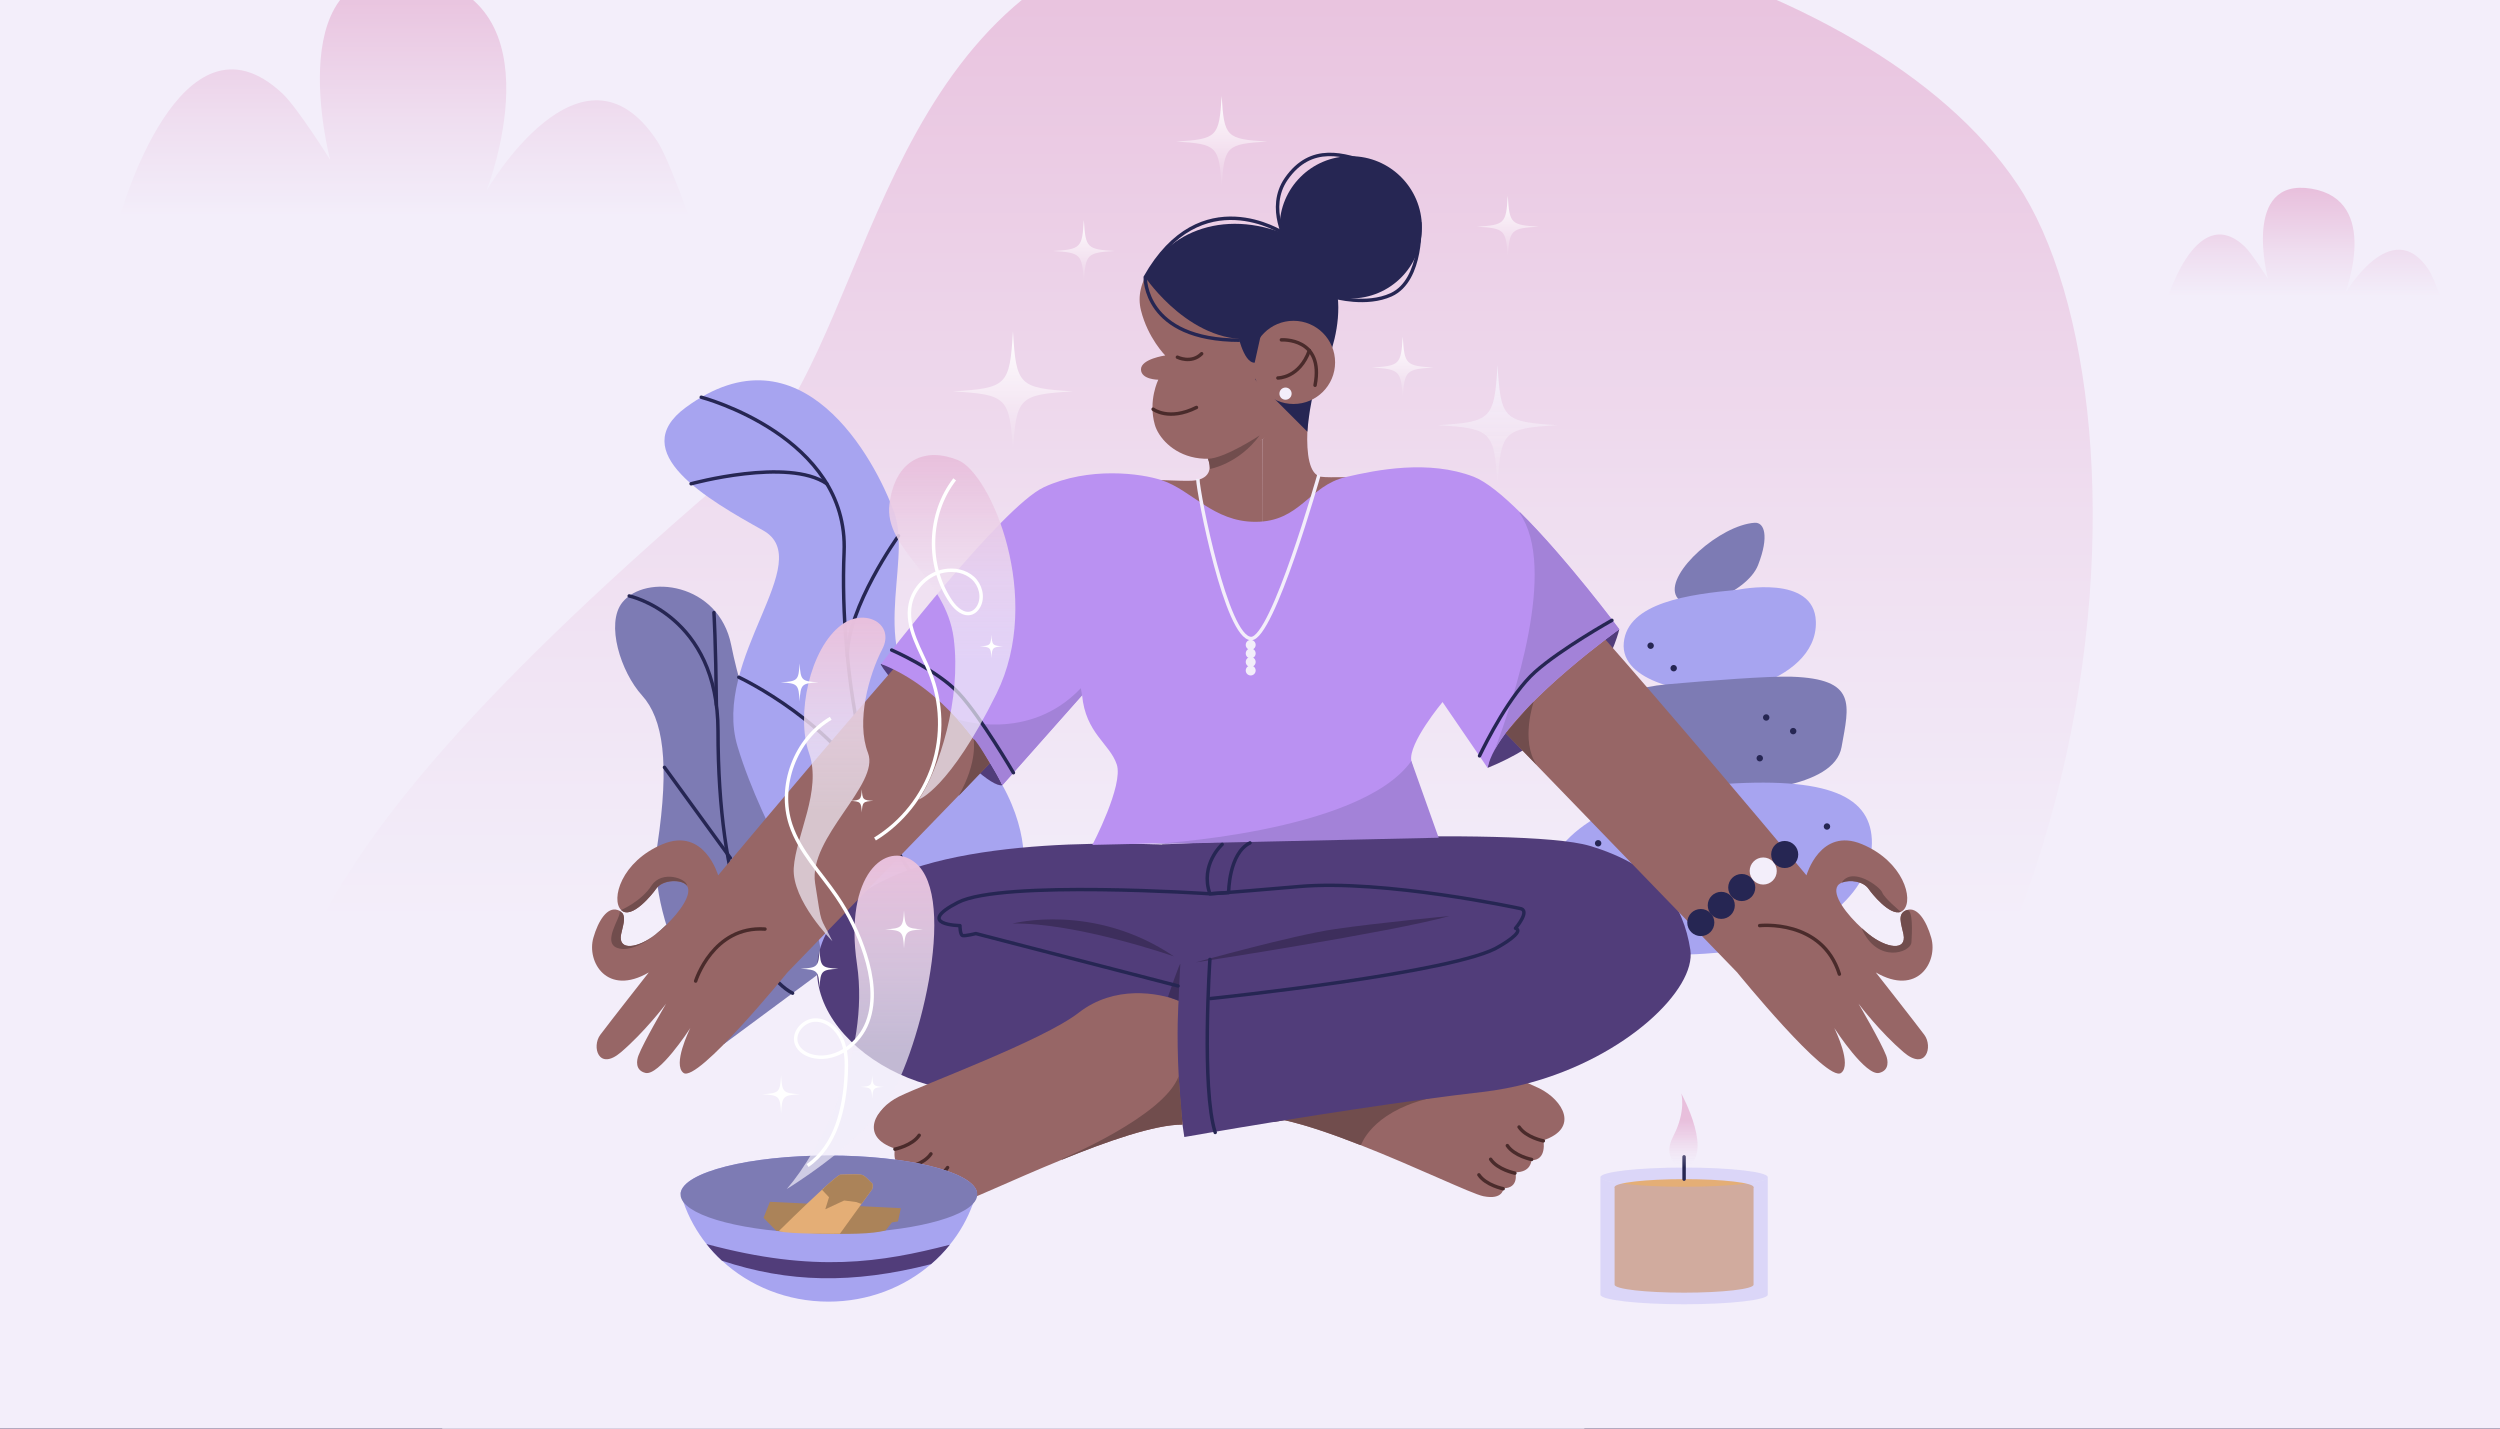 <svg width="3150" height="1800" viewBox="0 0 3150 1800" fill="none" xmlns="http://www.w3.org/2000/svg">
<rect x="0" y="0" width="3150" height="1800" fill="#808080" stroke="none"/>
<g clip-path="url(#clip0_374_516)">
<rect width="3150" height="1800" fill="#250F47"/>
<path d="M3262 -771H-80V2571H3262V-771Z" fill="#F3EEFA"/>
<path d="M932.585 587.212C1093.58 449.957 1095.55 24.226 1436.31 -79.483C1777.07 -183.192 2354.87 -46.892 2541.54 231.644C2728.22 510.173 2689.7 1428.73 1975.59 1810.97C1261.48 2193.21 654.049 2065.8 425.891 1615.41C284.558 1336.41 289.591 1135.39 932.585 587.212Z" fill="url(#paint0_linear_374_516)"/>
<path d="M150.805 273.563C150.805 273.563 227.437 -2.527 355.876 117.845C374.659 135.444 416.012 201.402 416.012 201.402C416.012 201.402 346.967 -59.688 527.381 -30.045C707.796 -0.401 613.057 240.156 613.057 240.156C613.057 240.156 732.854 33.026 828.074 177.788C842.338 199.477 868.165 273.563 868.165 273.563H150.805Z" fill="url(#paint1_linear_374_516)"/>
<path d="M2727.34 386.917C2727.34 386.917 2764.99 251.258 2828.1 310.405C2837.33 319.054 2857.65 351.465 2857.65 351.465C2857.65 351.465 2823.72 223.172 2912.37 237.743C3001.02 252.308 2954.47 370.508 2954.47 370.508C2954.47 370.508 3013.32 268.73 3060.12 339.861C3067.13 350.516 3079.82 386.924 3079.82 386.924H2727.34V386.917Z" fill="url(#paint2_linear_374_516)"/>
<path d="M2210.74 658.686C2167.32 661.787 2100.61 720.86 2111.26 749.28C2121.92 777.701 2200.97 748.394 2215.18 711.977C2229.39 675.56 2223.17 657.795 2210.74 658.686Z" fill="#7D7BB4"/>
<path d="M2189.85 743.065C2127.91 748.781 2050.73 759.262 2045.96 809.767C2041.2 860.267 2130.77 874.56 2169.84 872.656C2182.26 872.049 2198.92 868.844 2215.8 862.822C2252.03 849.904 2289.29 824.029 2287.99 783.088C2286.09 723.055 2189.85 743.065 2189.85 743.065Z" fill="#A7A4F0"/>
<path d="M2257.49 852.641C2340.39 855.502 2329.9 887.897 2320.38 941.257C2310.85 994.618 2194.6 998.43 2156.48 998.43C2118.37 998.43 1983.06 1000.33 1984.97 951.738C1986.87 903.142 2025.94 868.839 2101.22 862.17C2150.58 857.794 2228.54 851.641 2257.49 852.641Z" fill="#7D7BB4"/>
<path d="M2146.97 989.857C2297.85 976.14 2355.64 1000.34 2358.5 1057.51C2361.36 1114.68 2302.28 1185.19 2172.69 1199.49C2043.1 1213.78 1956.39 1181.38 1949.72 1119.45C1943.05 1057.51 2031.67 1000.34 2146.97 989.857Z" fill="#A7A4F0"/>
<path d="M2259.41 925.285C2261.65 925.285 2263.48 923.462 2263.48 921.215C2263.48 918.967 2261.65 917.145 2259.41 917.145C2257.16 917.145 2255.34 918.967 2255.34 921.215C2255.34 923.462 2257.16 925.285 2259.41 925.285Z" fill="#262653"/>
<path d="M1989.91 1092.88C1992.16 1092.88 1993.98 1091.06 1993.98 1088.81C1993.98 1086.56 1992.16 1084.74 1989.91 1084.74C1987.67 1084.74 1985.84 1086.56 1985.84 1088.81C1985.84 1091.06 1987.67 1092.88 1989.91 1092.88Z" fill="#262653"/>
<path d="M2301.98 1045.46C2304.23 1045.46 2306.05 1043.63 2306.05 1041.39C2306.05 1039.14 2304.23 1037.32 2301.98 1037.32C2299.74 1037.32 2297.91 1039.14 2297.91 1041.39C2297.91 1043.63 2299.74 1045.46 2301.98 1045.46Z" fill="#262653"/>
<path d="M2013.66 1066.61C2015.9 1066.61 2017.73 1064.79 2017.73 1062.54C2017.73 1060.29 2015.9 1058.47 2013.66 1058.47C2011.41 1058.47 2009.59 1060.29 2009.59 1062.54C2009.59 1064.79 2011.41 1066.61 2013.66 1066.61Z" fill="#262653"/>
<path d="M2217.3 959.427C2219.54 959.427 2221.37 957.605 2221.37 955.357C2221.37 953.109 2219.54 951.287 2217.3 951.287C2215.05 951.287 2213.23 953.109 2213.23 955.357C2213.23 957.605 2215.05 959.427 2217.3 959.427Z" fill="#262653"/>
<path d="M2225.42 908.097C2227.67 908.097 2229.49 906.275 2229.49 904.027C2229.49 901.779 2227.67 899.957 2225.42 899.957C2223.17 899.957 2221.35 901.779 2221.35 904.027C2221.35 906.275 2223.17 908.097 2225.42 908.097Z" fill="#262653"/>
<path d="M2079.8 817.654C2082.05 817.654 2083.87 815.832 2083.87 813.584C2083.87 811.336 2082.05 809.514 2079.8 809.514C2077.56 809.514 2075.73 811.336 2075.73 813.584C2075.73 815.832 2077.56 817.654 2079.8 817.654Z" fill="#262653"/>
<path d="M2108.84 845.988C2111.09 845.988 2112.91 844.165 2112.91 841.918C2112.91 839.67 2111.09 837.848 2108.84 837.848C2106.6 837.848 2104.77 839.67 2104.77 841.918C2104.77 844.165 2106.6 845.988 2108.84 845.988Z" fill="#262653"/>
<path d="M784.034 759.195C813.219 722.398 905.617 734.325 921.277 812.617C936.937 890.909 972.856 981.176 999.569 1014.33C1026.28 1047.49 1039.17 1194.87 1032.73 1226.18L912.067 1315.53C912.067 1315.53 812.59 1169.08 828.251 1065C843.911 960.913 835.618 905.648 808.909 876.175C782.196 846.697 762.85 785.908 784.034 759.195Z" fill="#7D7BB4"/>
<path d="M1289.85 1080.83C1289.85 1044.78 1271.15 964.665 1179.02 896.566C1086.89 828.466 1150.66 712.159 1126.62 645.4C1102.59 578.637 1009.75 406.335 864.071 513.385C787.548 569.615 891.942 629.517 961.378 668.24C1030.81 706.962 895.951 829.807 929.332 940.634C962.714 1051.46 1036.15 1150.27 1034.82 1210.35L1289.85 1080.83Z" fill="#A7A4F0"/>
<path d="M883.586 500.506C883.586 500.506 1070 549.622 1063.55 695.887C1057.1 842.152 1092.78 1075.17 1186.41 1139.73" stroke="#262653" stroke-width="4.367" stroke-miterlimit="10" stroke-linecap="round" stroke-linejoin="round"/>
<path d="M870.789 609.549C870.789 609.549 992.966 576.049 1041.81 609.549" stroke="#262653" stroke-width="4.367" stroke-miterlimit="10" stroke-linecap="round" stroke-linejoin="round"/>
<path d="M1132.15 675.129C1132.15 675.129 1067.52 765.068 1067.68 826.683" stroke="#262653" stroke-width="4.367" stroke-miterlimit="10" stroke-linecap="round" stroke-linejoin="round"/>
<path d="M930.906 853.307C930.906 853.307 1056.83 911.978 1106.88 1015.87" stroke="#262653" stroke-width="4.367" stroke-miterlimit="10" stroke-linecap="round" stroke-linejoin="round"/>
<path d="M792.797 750.902C792.797 750.902 904.689 774.69 904.689 920.915C904.689 1121.23 953.958 1228.34 998.655 1251.41" stroke="#262653" stroke-width="4.367" stroke-miterlimit="10" stroke-linecap="round" stroke-linejoin="round"/>
<path d="M837.227 966.865L920.183 1081" stroke="#262653" stroke-width="4.367" stroke-miterlimit="10" stroke-linecap="round" stroke-linejoin="round"/>
<path d="M899.547 771.875C899.547 771.875 901.909 809.314 902.661 888.029" stroke="#262653" stroke-width="4.367" stroke-miterlimit="10" stroke-linecap="round" stroke-linejoin="round"/>
<path d="M1944.66 1436.75C1944.66 1436.75 1949.68 1461.95 1929.55 1461.95C1929.55 1461.95 1929.55 1477.06 1909.41 1477.06C1909.41 1477.06 1914.44 1497.19 1894.3 1497.19C1894.3 1497.19 1894.3 1512.3 1869.11 1507.24C1854.39 1504.31 1784.39 1470.29 1713.73 1442.6C1680.28 1429.46 1646.65 1417.76 1618.7 1411.47C1613.5 1410.29 1608.53 1409.33 1603.77 1408.54C1595.86 1407.27 1588.61 1406.58 1582.15 1406.58C1592.24 1315.92 1587.17 1250.5 1587.17 1250.5C1612.37 1240.41 1667.74 1230.37 1713.03 1265.61C1753.34 1296.96 1877.27 1344.21 1925.44 1364.91C1931.42 1367.49 1936.23 1369.67 1939.59 1371.33C1969.81 1386.4 1989.94 1421.64 1944.66 1436.75Z" fill="#976666"/>
<path d="M1944.62 1437.51C1944.62 1437.51 1922.78 1433.14 1914.05 1420.04" stroke="#4A2B2B" stroke-width="4.367" stroke-miterlimit="10" stroke-linecap="round" stroke-linejoin="round"/>
<path d="M1929.81 1460.93C1929.81 1460.93 1907.98 1456.56 1899.24 1443.46" stroke="#4A2B2B" stroke-width="4.367" stroke-miterlimit="10" stroke-linecap="round" stroke-linejoin="round"/>
<path d="M1908.79 1478.15C1908.79 1478.15 1886.95 1473.78 1878.22 1460.68" stroke="#4A2B2B" stroke-width="4.367" stroke-miterlimit="10" stroke-linecap="round" stroke-linejoin="round"/>
<path d="M1893.99 1497.79C1893.99 1497.79 1872.16 1493.42 1863.42 1480.32" stroke="#4A2B2B" stroke-width="4.367" stroke-miterlimit="10" stroke-linecap="round" stroke-linejoin="round"/>
<path d="M1808.99 1382.04C1804.84 1382.86 1800.91 1383.78 1797.11 1384.79C1727.68 1402.69 1714.97 1442.69 1714.97 1442.69L1713.7 1442.61C1680.25 1429.46 1646.63 1417.76 1618.68 1411.47C1613.83 1412.26 1609.07 1413 1604.4 1413.78L1603.74 1408.54L1602.78 1400.73L1808.99 1382.04Z" fill="#714D4D"/>
<path d="M1537.75 1068.68C1537.75 1068.68 1523.46 1067.26 1499.71 1065.84C1405.3 1060.2 1161.41 1054.47 1071.73 1137.09C959.477 1240.5 1090.49 1375.88 1234.6 1375.88C1378.71 1375.88 1562.13 1375.88 1562.13 1375.88L1537.75 1068.68Z" fill="#513D7A"/>
<path d="M1925.45 1364.92C1906.98 1369.85 1887.67 1373.61 1867.8 1375.88C1845.45 1378.46 1821.6 1381.47 1797.15 1384.79C1736.58 1392.95 1672.42 1402.82 1618.71 1411.47C1613.86 1412.26 1609.1 1413 1604.43 1413.78C1539.01 1424.4 1492.24 1432.65 1492.24 1432.65L1468.22 1268.89L1542.29 1248.01L1464.2 1064.07C1464.2 1064.07 1915.84 1039.62 2003.18 1065.82C2090.52 1092.02 2121.09 1140.06 2129.83 1196.83C2137.43 1246.22 2049.17 1331.99 1925.45 1364.92Z" fill="#513D7A"/>
<path d="M1490.06 1416.97C1454.55 1416.97 1394.5 1438.15 1338.26 1461.12C1274.94 1486.93 1216.42 1515.01 1203.1 1517.68C1177.9 1522.7 1177.9 1507.59 1177.9 1507.59C1157.77 1507.59 1162.83 1487.46 1162.83 1487.46C1142.66 1487.46 1142.66 1472.35 1142.66 1472.35C1122.53 1472.35 1127.59 1447.19 1127.59 1447.19C1082.26 1432.08 1102.39 1396.84 1132.61 1381.73C1162.83 1366.62 1313.85 1311.25 1359.18 1276C1404.46 1240.76 1459.84 1250.85 1485.03 1260.89C1485.03 1260.89 1482.02 1300.02 1485.34 1359.68C1486.26 1377.15 1487.78 1396.4 1490.06 1416.97Z" fill="#976666"/>
<path d="M1127.6 1447.93C1127.6 1447.93 1149.44 1443.56 1158.17 1430.46" stroke="#4A2B2B" stroke-width="4.367" stroke-miterlimit="10" stroke-linecap="round" stroke-linejoin="round"/>
<path d="M1142.4 1471.35C1142.4 1471.35 1164.23 1466.99 1172.97 1453.88" stroke="#4A2B2B" stroke-width="4.367" stroke-miterlimit="10" stroke-linecap="round" stroke-linejoin="round"/>
<path d="M1163.41 1488.57C1163.41 1488.57 1185.25 1484.21 1193.98 1471.11" stroke="#4A2B2B" stroke-width="4.367" stroke-miterlimit="10" stroke-linecap="round" stroke-linejoin="round"/>
<path d="M1178.23 1508.21C1178.23 1508.21 1200.06 1503.84 1208.8 1490.74" stroke="#4A2B2B" stroke-width="4.367" stroke-miterlimit="10" stroke-linecap="round" stroke-linejoin="round"/>
<path d="M1485.02 1260.91C1485.02 1260.91 1486.57 1221.56 1487.22 1215.07C1487.87 1208.58 1471.65 1255.94 1471.65 1255.94L1485.02 1260.91Z" fill="#3D2E5C"/>
<path d="M1506.62 1212.6C1506.62 1212.6 1752.5 1174.83 1826.62 1154.16C1826.62 1154.16 1736.82 1162.71 1682.66 1170.56C1628.49 1178.4 1506.62 1212.6 1506.62 1212.6Z" fill="#3D2E5C"/>
<path d="M1479.2 1205.08C1479.2 1205.08 1356.47 1162.27 1275.84 1163.7C1275.84 1163.7 1377.88 1136.58 1479.2 1205.08Z" fill="#3D2E5C"/>
<path d="M1874.38 967.558C1874.38 967.558 1887.55 852.387 2040.32 792.877C2040.32 792.877 2014.5 910.761 1874.38 967.558Z" fill="#513D7A"/>
<path d="M1110.11 836.542C1102.01 834.739 1236.66 995.07 1262.95 989.389C1262.95 989.389 1225.72 862.256 1110.11 836.542Z" fill="#513D7A"/>
<path d="M1520.61 290.668C1453.17 315.958 1428.9 356.174 1437.63 391.11C1446.37 426.046 1468.2 447.882 1468.2 447.882C1468.2 447.882 1437.63 452.249 1437.63 465.35C1437.63 478.451 1459.47 478.451 1459.47 478.451C1459.47 478.451 1446.37 504.653 1455.1 535.222C1463.83 565.792 1524.97 618.196 1625.42 526.488C1625.42 526.488 1677.82 469.717 1677.82 404.211C1677.82 338.706 1647.25 312.503 1621.05 299.402C1594.85 286.301 1555.54 277.567 1520.61 290.668Z" fill="#976666"/>
<path d="M1433.28 928.253C1372.14 888.95 1385.24 819.077 1385.24 819.077L992.209 1225.21C992.209 1225.21 878.666 1364.96 861.198 1351.86C847.311 1341.46 868.316 1298.36 869.845 1295.26C867.574 1298.71 830.105 1356.09 813.161 1351.86C799.754 1348.49 802.331 1335.52 804.427 1330.02C810.89 1313.21 837.616 1267.48 839.276 1264.65C837.485 1267 812.069 1300.37 782.591 1325.65C754.075 1350.11 745.253 1318.62 756.389 1303.82C769.272 1286.61 816.043 1227.13 817.484 1225.26C765.123 1255.74 738.921 1212.11 747.655 1181.54C753.769 1160.14 765.123 1142.24 778.224 1146.61C781.019 1147.52 782.941 1148.88 784.207 1150.58C788.836 1156.65 784.6 1167.09 782.591 1177.17C778.224 1199.01 804.427 1194.64 826.262 1177.17C830.498 1173.77 834.865 1169.93 839.145 1165.78C856.918 1148.53 872.596 1126.6 865.565 1116.04C860.15 1107.91 834.996 1107.3 826.262 1120.4C822.856 1125.56 795.693 1159.71 782.591 1146.61C769.49 1133.5 782.591 1085.47 834.996 1063.63C887.4 1041.8 904.869 1102.93 904.869 1102.93C904.869 1102.93 1271.7 661.864 1328.47 626.928C1385.24 591.991 1485.68 609.46 1507.52 605.093C1529.35 600.725 1524.99 583.257 1520.62 574.523L1590.49 553.867L1590.84 1057.52L1399.44 1062.63C1443.11 1036.42 1433.28 928.253 1433.28 928.253Z" fill="#976666"/>
<path d="M2424.61 1303.82C2435.75 1318.63 2426.93 1350.11 2398.41 1325.66C2368.94 1300.37 2343.52 1267.01 2341.73 1264.65C2343.39 1267.49 2370.11 1313.21 2376.58 1330.02C2378.67 1335.53 2381.25 1348.5 2367.84 1351.86C2350.9 1356.09 2313.43 1298.71 2311.16 1295.26C2312.69 1298.36 2333.69 1341.47 2319.81 1351.86C2302.34 1364.96 2188.79 1225.21 2188.79 1225.21L1795.76 819.08C1795.76 819.08 1808.86 888.953 1747.72 928.256C1747.72 928.256 1734.75 1027.48 1778.42 1053.68L1589.59 1058.18L1590.51 553.87L1656.02 482.818C1651.65 491.552 1634.18 596.361 1664.75 600.728C1686.8 603.873 1795.76 591.994 1852.53 626.931C1909.3 661.867 2276.14 1102.94 2276.14 1102.94C2276.14 1102.94 2293.6 1041.8 2346.01 1063.63C2398.41 1085.47 2411.51 1133.51 2398.41 1146.61C2397.36 1147.66 2396.27 1148.4 2395.05 1148.88C2395.01 1148.88 2395.01 1148.88 2395.01 1148.88C2381.16 1154.47 2357.89 1125.17 2354.74 1120.41C2347.89 1110.1 2330.9 1108.27 2321.29 1111.89C2318.67 1112.89 2316.57 1114.29 2315.44 1116.04C2307.8 1127.48 2326.88 1152.33 2346.4 1170.02C2349.2 1172.59 2351.99 1174.99 2354.74 1177.18C2376.58 1194.65 2402.78 1199.01 2398.41 1177.18C2395.84 1164.34 2389.68 1150.97 2402.78 1146.61C2415.88 1142.24 2427.24 1160.15 2433.35 1181.54C2442.08 1212.11 2415.88 1255.74 2363.52 1225.26C2364.96 1227.14 2411.73 1286.62 2424.61 1303.82Z" fill="#976666"/>
<path d="M1442.98 349.289C1442.98 349.289 1503.15 439.149 1586.13 426.048C1669.1 412.947 1590.49 426.048 1590.49 426.048L1581.76 478.452L1647.27 543.958C1647.27 543.958 1651 493.654 1662.23 477.317C1673.47 460.984 1721.51 347.441 1638.53 303.771C1555.56 260.101 1474.52 285.63 1442.98 349.289Z" fill="#262653"/>
<path d="M1629.82 509.02C1658.76 509.02 1682.22 485.558 1682.22 456.615C1682.22 427.673 1658.76 404.211 1629.82 404.211C1600.88 404.211 1577.41 427.673 1577.41 456.615C1577.41 485.558 1600.88 509.02 1629.82 509.02Z" fill="#976666"/>
<path d="M1452.95 515.57C1452.95 515.57 1472.6 530.855 1507.53 513.387" stroke="#4A2B2B" stroke-width="4.367" stroke-miterlimit="10" stroke-linecap="round" stroke-linejoin="round"/>
<path d="M1483.52 450.062C1483.52 450.062 1500.98 458.796 1514.08 445.695" stroke="#4A2B2B" stroke-width="4.367" stroke-miterlimit="10" stroke-linecap="round" stroke-linejoin="round"/>
<path d="M1614.54 428.234C1614.54 428.234 1668.8 424.745 1656.96 485.443" stroke="#4A2B2B" stroke-width="4.367" stroke-miterlimit="10" stroke-linecap="round" stroke-linejoin="round"/>
<path d="M1610.16 476.265C1610.16 476.265 1637.15 476.663 1649.86 441.525" stroke="#4A2B2B" stroke-width="4.367" stroke-miterlimit="10" stroke-linecap="round" stroke-linejoin="round"/>
<path d="M2040.33 792.879C2040.33 792.879 1919.49 879.171 1883.51 944.371C1879.01 952.45 1875.86 960.224 1874.42 967.473C1874.38 967.517 1874.38 967.56 1874.38 967.56L1817.61 884.587C1817.61 884.587 1773.94 936.991 1778.31 958.826C1782.67 980.661 1811.1 1054.32 1811.1 1054.32L1376.41 1064.57C1376.41 1064.57 1415.85 989.4 1407.11 963.198C1398.38 936.995 1367.81 923.894 1363.44 875.857L1361.43 878.128L1262.99 989.395C1262.99 989.395 1243.82 947.909 1206.49 906.422C1182.07 879.259 1149.89 852.096 1110.15 836.549C1110.15 836.549 1262.51 638.242 1315.4 613.83C1372.17 587.628 1437.68 596.362 1463.88 605.096C1501.92 617.761 1528.64 657.501 1581.79 657.501C1638.56 657.501 1649.04 611.952 1695.68 601.079C1734.63 591.995 1800.14 578.894 1856.91 600.729C1872.41 606.712 1893.16 623.743 1915.12 645.404C1973.47 702.961 2040.33 792.879 2040.33 792.879Z" fill="#BA91F2"/>
<path d="M876.5 1236.13C876.5 1236.13 898.335 1166.26 963.841 1170.63" stroke="#4A2B2B" stroke-width="4.367" stroke-miterlimit="10" stroke-linecap="round" stroke-linejoin="round"/>
<path d="M2217.17 1166.26C2217.17 1166.26 2295.78 1157.53 2317.61 1227.4" stroke="#4A2B2B" stroke-width="4.367" stroke-miterlimit="10" stroke-linecap="round" stroke-linejoin="round"/>
<path d="M1448.65 1063.69C1448.65 1063.69 1713.39 1050.28 1778.28 958.824L1812.7 1055.54L1448.65 1063.69Z" fill="#A382D8"/>
<path d="M2040.3 792.881C2040.3 792.881 1919.47 879.174 1883.48 944.374C1906.76 882.798 1962.92 715.191 1914.71 646.629L1915.1 645.406C1973.45 702.964 2040.3 792.881 2040.3 792.881Z" fill="#A382D8"/>
<path d="M1361.87 867.115L1363.38 876.194L1262.95 989.392C1262.95 989.392 1243.78 947.905 1206.45 906.419V906.331C1206.45 906.331 1295.81 936.713 1361.87 867.115Z" fill="#A382D8"/>
<path d="M1226.65 930.754C1226.65 930.754 1232.7 959.498 1207.74 1002.99L1247.08 961.764C1247.08 961.764 1233.21 936.925 1226.65 930.754Z" fill="#714D4D"/>
<path d="M1932.54 883.98C1932.54 883.98 1915.49 933.49 1936.14 963.657L1897.12 923.983C1897.12 923.983 1922.05 894.147 1932.54 883.98Z" fill="#714D4D"/>
<path d="M865.591 1116.04C860.176 1107.92 835.022 1107.31 826.288 1120.41C822.881 1125.56 795.718 1159.71 782.617 1146.61C782.617 1146.61 807.771 1135.95 820.916 1115.86C834.017 1095.73 865.809 1107.13 865.591 1116.04Z" fill="#714D4D"/>
<path d="M839.366 1166.22C839.366 1166.22 805.347 1200.54 780.411 1195.17C755.475 1189.8 784.167 1153.9 780.673 1148.01L784.21 1150.58C788.84 1156.65 784.603 1167.09 782.595 1177.18C778.228 1199.01 804.43 1194.65 826.265 1177.18C830.501 1173.77 834.868 1169.93 839.148 1165.78L839.366 1166.22Z" fill="#714D4D"/>
<path d="M2394.99 1148.88C2381.15 1154.47 2357.87 1125.16 2354.73 1120.4C2347.87 1110.1 2330.89 1108.26 2321.28 1111.89L2320.93 1111.49C2334.38 1091.67 2368.84 1117.21 2371.59 1124.51C2374.21 1131.5 2393.47 1147.61 2394.99 1148.88Z" fill="#714D4D"/>
<path d="M2345.8 1170.15L2346.37 1170.02C2349.17 1172.59 2351.96 1174.99 2354.71 1177.18C2376.55 1194.65 2402.75 1199.01 2398.38 1177.18C2395.81 1164.34 2389.65 1150.98 2402.75 1146.61C2410.7 1145.56 2409.14 1175.69 2408.42 1187.24C2407.61 1200.43 2365.41 1214.6 2345.8 1170.15Z" fill="#714D4D"/>
<path d="M1490.04 1416.97C1454.54 1416.97 1394.49 1438.15 1338.24 1461.12L1337.94 1460.38C1337.94 1460.38 1466.33 1406.79 1485.02 1356.22L1485.33 1359.67L1490.04 1416.97Z" fill="#714D4D"/>
<path d="M1701.95 376.07C1751.45 376.07 1791.58 335.939 1791.58 286.436C1791.58 236.933 1751.45 196.803 1701.95 196.803C1652.44 196.803 1612.31 236.933 1612.31 286.436C1612.31 335.939 1652.44 376.07 1701.95 376.07Z" fill="#262653"/>
<path d="M1726.89 206.047C1694.55 194.959 1652.05 180.173 1620.62 225.454C1595.05 262.312 1622.47 306.773 1622.47 306.773" stroke="#262653" stroke-width="4.367" stroke-miterlimit="10"/>
<path d="M1681.62 374.224C1681.62 374.224 1721.55 385.64 1752.77 371.451C1793.43 352.97 1788.81 279.971 1788.81 279.971" stroke="#262653" stroke-width="4.367" stroke-miterlimit="10"/>
<path d="M1616.93 293.826C1616.93 293.826 1513 225.478 1442.99 349.283C1442.99 349.283 1440.76 428.68 1562.19 428.68" stroke="#262653" stroke-width="4.367" stroke-miterlimit="10"/>
<path d="M1558.33 415.727C1558.33 415.727 1566.01 457.484 1580.89 457.004L1589.53 418.124L1558.33 415.727Z" fill="#262653"/>
<path d="M1522.03 578.068C1522.03 578.068 1524.23 583.671 1524.63 590.885C1524.63 590.885 1560.64 584.719 1587.24 548.547C1587.24 548.547 1543.12 577.74 1522.03 578.068Z" fill="#714D4D"/>
<path d="M1619.76 503.674C1624.01 503.674 1627.45 500.231 1627.45 495.983C1627.45 491.736 1624.01 488.293 1619.76 488.293C1615.51 488.293 1612.07 491.736 1612.07 495.983C1612.07 500.231 1615.51 503.674 1619.76 503.674Z" fill="#F3EEFA"/>
<path d="M1123.52 819.053C1123.52 819.053 1180.69 843.954 1208.36 873.767C1236.02 903.586 1276.91 973.672 1276.91 973.672" stroke="#262653" stroke-width="4.367" stroke-miterlimit="10" stroke-linecap="round" stroke-linejoin="round"/>
<path d="M1864.2 952.397C1872.69 934.92 1902.99 874.472 1934.32 846.531C1966.83 817.534 2030.99 781.615 2030.99 781.615" stroke="#262653" stroke-width="4.367" stroke-miterlimit="10" stroke-linecap="round" stroke-linejoin="round"/>
<path d="M1509.23 603.369C1509.72 622.282 1545.49 804.545 1576.51 804.545C1603.65 804.545 1661.82 598.578 1661.82 598.578" stroke="#F3EEFA" stroke-width="4.367" stroke-miterlimit="10"/>
<path d="M1575.88 818.774C1579.33 818.774 1582.13 815.976 1582.13 812.525C1582.13 809.073 1579.33 806.275 1575.88 806.275C1572.43 806.275 1569.63 809.073 1569.63 812.525C1569.63 815.976 1572.43 818.774 1575.88 818.774Z" fill="#F3EEFA"/>
<path d="M1575.88 829.547C1579.33 829.547 1582.13 826.749 1582.13 823.298C1582.13 819.847 1579.33 817.049 1575.88 817.049C1572.43 817.049 1569.63 819.847 1569.63 823.298C1569.63 826.749 1572.43 829.547 1575.88 829.547Z" fill="#F3EEFA"/>
<path d="M1575.88 840.313C1579.33 840.313 1582.13 837.515 1582.13 834.064C1582.13 830.612 1579.33 827.814 1575.88 827.814C1572.43 827.814 1569.63 830.612 1569.63 834.064C1569.63 837.515 1572.43 840.313 1575.88 840.313Z" fill="#F3EEFA"/>
<path d="M1575.88 851.082C1579.33 851.082 1582.13 848.285 1582.13 844.833C1582.13 841.382 1579.33 838.584 1575.88 838.584C1572.43 838.584 1569.63 841.382 1569.63 844.833C1569.63 848.285 1572.43 851.082 1575.88 851.082Z" fill="#F3EEFA"/>
<path d="M2143.01 1179.47C2152.44 1179.47 2160.08 1171.83 2160.08 1162.4C2160.08 1152.98 2152.44 1145.34 2143.01 1145.34C2133.59 1145.34 2125.95 1152.98 2125.95 1162.4C2125.95 1171.83 2133.59 1179.47 2143.01 1179.47Z" fill="#262653"/>
<path d="M2168.81 1157.83C2178.23 1157.83 2185.87 1150.19 2185.87 1140.76C2185.87 1131.34 2178.23 1123.7 2168.81 1123.7C2159.38 1123.7 2151.74 1131.34 2151.74 1140.76C2151.74 1150.19 2159.38 1157.83 2168.81 1157.83Z" fill="#262653"/>
<path d="M2194.61 1135.35C2204.03 1135.35 2211.67 1127.7 2211.67 1118.28C2211.67 1108.85 2204.03 1101.21 2194.61 1101.21C2185.18 1101.21 2177.54 1108.85 2177.54 1118.28C2177.54 1127.7 2185.18 1135.35 2194.61 1135.35Z" fill="#262653"/>
<path d="M2221.65 1114.54C2231.08 1114.54 2238.72 1106.9 2238.72 1097.48C2238.72 1088.05 2231.08 1080.41 2221.65 1080.41C2212.23 1080.41 2204.59 1088.05 2204.59 1097.48C2204.59 1106.9 2212.23 1114.54 2221.65 1114.54Z" fill="#F3EEFA"/>
<path d="M2248.71 1093.73C2258.14 1093.73 2265.78 1086.09 2265.78 1076.66C2265.78 1067.24 2258.14 1059.6 2248.71 1059.6C2239.29 1059.6 2231.65 1067.24 2231.65 1076.66C2231.65 1086.09 2239.29 1093.73 2248.71 1093.73Z" fill="#262653"/>
<path d="M1524.47 1208.87C1524.47 1208.87 1513.61 1371.76 1531.15 1426.89" stroke="#262653" stroke-width="4.367" stroke-miterlimit="10" stroke-linecap="round" stroke-linejoin="round"/>
<path d="M1525.3 1258.16C1525.3 1258.16 1838.54 1225.58 1889.49 1192.17C1889.49 1192.17 1922.07 1173.79 1909.54 1169.62C1909.54 1169.62 1929.59 1146.23 1914.56 1144.56C1914.56 1144.56 1744.15 1107.81 1637.23 1116.99C1530.31 1126.18 1524.47 1126.18 1524.47 1126.18C1524.47 1126.18 1262.18 1108.64 1207.05 1137.04C1151.92 1165.44 1209.55 1166.28 1209.55 1166.28C1209.55 1166.28 1209.55 1177.98 1212.9 1178.81C1216.24 1179.64 1229.6 1176.3 1229.6 1176.3L1484.37 1242.29" stroke="#262653" stroke-width="4.367" stroke-miterlimit="10" stroke-linecap="round" stroke-linejoin="round"/>
<path d="M1539.92 1063.94C1539.92 1063.94 1511.52 1089.42 1524.47 1126.18L1548.07 1124.71C1548.07 1124.71 1548.07 1075.22 1575.01 1062.06" stroke="#262653" stroke-width="4.367" stroke-miterlimit="10" stroke-linecap="round" stroke-linejoin="round"/>
<path d="M1962.43 535.721C1894.36 539.848 1891.02 543.193 1886.89 611.262C1882.77 543.193 1879.42 539.848 1811.35 535.721C1879.42 531.594 1882.77 528.249 1886.89 460.18C1891.02 528.249 1894.36 531.594 1962.43 535.721Z" fill="url(#paint3_linear_374_516)"/>
<path d="M1596.65 178.365C1544.96 181.497 1542.42 184.038 1539.29 235.731C1536.16 184.038 1533.61 181.501 1481.92 178.365C1533.61 175.234 1536.15 172.693 1539.29 121C1542.42 172.693 1544.96 175.234 1596.65 178.365Z" fill="url(#paint4_linear_374_516)"/>
<path d="M1351.87 493.129C1283.8 497.256 1280.46 500.601 1276.33 568.67C1272.2 500.601 1268.86 497.256 1200.79 493.129C1268.86 489.002 1272.2 485.657 1276.33 417.588C1280.46 485.657 1283.8 489.002 1351.87 493.129Z" fill="url(#paint5_linear_374_516)"/>
<path d="M1806.36 463.103C1771.3 465.23 1769.58 466.951 1767.45 502.009C1765.33 466.951 1763.61 465.226 1728.55 463.103C1763.61 460.976 1765.33 459.256 1767.45 424.197C1769.58 459.256 1771.3 460.981 1806.36 463.103Z" fill="url(#paint6_linear_374_516)"/>
<path d="M1404.55 316.261C1369.5 318.388 1367.77 320.109 1365.65 355.167C1363.52 320.109 1361.8 318.384 1326.74 316.261C1361.8 314.135 1363.53 312.414 1365.65 277.355C1367.77 312.414 1369.5 314.135 1404.55 316.261Z" fill="url(#paint7_linear_374_516)"/>
<path d="M1938.71 285.595C1903.65 287.722 1901.93 289.443 1899.8 324.501C1897.68 289.443 1895.96 287.718 1860.9 285.595C1895.96 283.469 1897.68 281.748 1899.8 246.689C1901.93 281.748 1903.65 283.469 1938.71 285.595Z" fill="url(#paint8_linear_374_516)"/>
<path d="M1230.71 1500.88C1229.31 1506.3 1227.65 1511.63 1225.81 1516.91C1225.81 1516.95 1225.81 1516.95 1225.81 1516.95C1219.09 1535.65 1209.22 1552.98 1196.77 1568.35C1189.74 1577.18 1181.79 1585.39 1173.1 1592.81C1139 1622.2 1093.67 1640.06 1043.88 1640.06C991.654 1640.06 944.315 1620.41 909.685 1588.44C902.61 1581.98 896.103 1574.95 890.208 1567.48C877.631 1551.67 867.761 1533.9 861.167 1514.73C859.813 1510.93 858.678 1507.09 857.586 1503.15C861.342 1476.95 943.573 1455.95 1044.41 1455.95C1142.4 1455.95 1222.67 1475.69 1230.71 1500.88Z" fill="#A7A4F0"/>
<path d="M1231.37 1505.01C1231.37 1509.15 1229.46 1513.12 1225.82 1516.92C1225.77 1516.92 1225.82 1516.98 1225.82 1516.98C1205.48 1538.3 1132 1554.13 1044.43 1554.13C953.869 1554.13 878.372 1537.21 861.183 1514.75C858.738 1511.6 857.484 1508.33 857.484 1505.01C857.484 1504.36 857.537 1503.77 857.594 1503.17C861.345 1476.95 943.585 1455.96 1044.43 1455.96C1142.39 1455.96 1222.67 1475.7 1230.72 1500.88C1231.15 1502.24 1231.37 1503.6 1231.37 1505.01Z" fill="#7D7BB4"/>
<path d="M962.062 1534.49L978.12 1550.82C978.12 1550.82 1083.59 1559.96 1115.98 1550.27L1123.73 1540.3L1131.49 1538.92L1135.08 1522.31L970.089 1514.28L962.062 1534.49Z" fill="#AB8359"/>
<path d="M1099.02 1498.21L1085.42 1516.98L1058.28 1554.51C1058.28 1554.51 993.122 1555.27 981.266 1551.19C981.266 1551.19 1012.65 1520.13 1035.66 1499.08C1035.88 1498.86 1036.04 1498.7 1036.26 1498.54C1036.74 1498.05 1037.23 1497.61 1037.72 1497.18C1048.49 1487.39 1057.03 1480.21 1059.04 1480.1C1059.04 1480.1 1079.76 1479.34 1084.99 1480.1C1090.15 1480.81 1096.79 1489.73 1098.64 1490.82C1100.55 1491.9 1099.02 1498.21 1099.02 1498.21Z" fill="#E4AE76"/>
<path d="M1099.05 1498.21L1085.45 1516.98L1078.87 1514.58L1063.64 1512.63L1039.87 1523.67L1044.55 1508.49L1035.68 1499.08L1035.41 1498.75L1036.28 1498.53L1037.64 1498.21L1037.75 1497.17C1048.52 1487.38 1057.06 1480.2 1059.07 1480.09C1059.07 1480.09 1079.79 1479.33 1085.01 1480.09C1090.18 1480.8 1096.82 1489.72 1098.67 1490.81C1100.57 1491.9 1099.05 1498.21 1099.05 1498.21Z" fill="#AB8359"/>
<path d="M991.359 1498.14C1033.65 1449.44 1096.46 1327.68 1079.8 1214.89C1063.14 1102.1 1116.52 1057.82 1152.85 1086.72C1209.25 1131.58 1155.42 1336.65 1115.68 1391.76C1075.95 1446.88 991.359 1498.14 991.359 1498.14Z" fill="url(#paint9_linear_374_516)"/>
<path d="M1048.83 1185.9C1048.83 1185.9 997.561 1134.63 1000.12 1093.61C1002.69 1052.6 1036.01 996.205 1019.35 948.778C1002.69 901.357 1020.22 816.955 1060.36 787.285C1089.84 765.498 1128.29 786.002 1111.63 818.047C1094.97 850.088 1078.31 909.047 1093.69 948.778C1109.07 988.51 1018.07 1055.16 1027.04 1112.83C1036.01 1170.51 1032.17 1151.29 1048.83 1185.9Z" fill="url(#paint10_linear_374_516)"/>
<path d="M1157.64 1007.42C1183.21 969.075 1211.61 881.013 1201.67 804.315C1191.73 727.617 1113.61 692.109 1120.71 635.298C1127.81 578.487 1166.17 562.862 1207.35 579.906C1248.54 596.951 1315.3 753.186 1255.64 873.913C1195.99 994.639 1157.64 1007.42 1157.64 1007.42Z" fill="url(#paint11_linear_374_516)"/>
<path d="M1196.76 1568.36C1189.73 1577.18 1181.78 1585.39 1173.09 1592.82C1074.07 1618.24 993.022 1616.16 909.672 1588.45C902.598 1581.98 896.091 1574.95 890.195 1567.49C1026.97 1604.38 1110.79 1590.53 1196.76 1568.36Z" fill="#513D7A"/>
<path d="M1017.56 1468.6C1053.22 1444.04 1064.31 1396.51 1066.2 1353.26C1066.86 1338.51 1066.67 1323.23 1060.7 1309.72C1054.74 1296.22 1041.64 1284.87 1026.88 1285.25C1012.11 1285.61 998.516 1301.35 1003.63 1315.2C1007.02 1324.37 1016.82 1329.74 1026.45 1331.42C1054.82 1336.38 1082.9 1314.69 1093.05 1287.74C1103.2 1260.79 1098.91 1230.47 1090.21 1203.01C1081.93 1176.87 1069.78 1151.95 1054.27 1129.32C1034.01 1099.74 1007.65 1073.28 996.332 1039.26C980.034 990.231 1002.17 931.272 1046.7 905.078" stroke="white" stroke-width="4.367" stroke-miterlimit="10"/>
<path d="M1102.48 1057.15C1136.61 1036.26 1162.99 1002.99 1175.53 964.98C1188.07 926.978 1186.69 884.544 1171.69 847.437C1160.28 819.213 1140.88 791.019 1146.99 761.197C1151.21 740.558 1168.72 723.291 1189.42 719.356C1202.15 716.933 1216.25 719.596 1225.86 728.3C1235.47 737.003 1239.42 752.161 1233.4 763.651C1231.46 767.354 1228.47 770.664 1224.57 772.175C1214.58 776.045 1204.41 767.088 1198.35 758.253C1167.23 712.884 1169.16 647.453 1202.9 603.992" stroke="white" stroke-width="4.367" stroke-miterlimit="10"/>
<path d="M1162.9 1170.99C1141.41 1172.29 1140.36 1173.35 1139.05 1194.84C1137.75 1173.35 1136.69 1172.3 1115.2 1170.99C1136.69 1169.69 1137.75 1168.63 1139.05 1147.14C1140.36 1168.63 1141.41 1169.69 1162.9 1170.99Z" fill="white"/>
<path d="M1031.35 859.737C1009.86 861.038 1008.81 862.095 1007.5 883.585C1006.2 862.095 1005.15 861.043 983.656 859.737C1005.15 858.436 1006.2 857.379 1007.5 835.889C1008.81 857.379 1009.86 858.436 1031.35 859.737Z" fill="white"/>
<path d="M1008.02 1378.73C986.527 1380.03 985.474 1381.09 984.169 1402.58C982.867 1381.09 981.811 1380.04 960.32 1378.73C981.811 1377.43 982.863 1376.37 984.169 1354.88C985.47 1376.37 986.527 1377.43 1008.02 1378.73Z" fill="white"/>
<path d="M1056.46 1220.62C1034.97 1221.93 1033.92 1222.98 1032.61 1244.47C1031.31 1222.98 1030.26 1221.93 1008.77 1220.62C1030.26 1219.32 1031.31 1218.27 1032.61 1196.78C1033.92 1218.27 1034.97 1219.32 1056.46 1220.62Z" fill="white"/>
<path d="M1100.52 1009.09C1087.31 1009.89 1086.66 1010.54 1085.86 1023.75C1085.06 1010.54 1084.41 1009.89 1071.2 1009.09C1084.41 1008.29 1085.06 1007.64 1085.86 994.422C1086.66 1007.64 1087.31 1008.28 1100.52 1009.09Z" fill="white"/>
<path d="M1263.88 814.399C1250.66 815.198 1250.01 815.849 1249.21 829.063C1248.41 815.849 1247.76 815.202 1234.55 814.399C1247.76 813.6 1248.41 812.949 1249.21 799.734C1250.01 812.949 1250.67 813.595 1263.88 814.399Z" fill="white"/>
<path d="M1113.66 1369.53C1100.45 1370.33 1099.8 1370.98 1099 1384.2C1098.2 1370.98 1097.55 1370.34 1084.34 1369.53C1097.55 1368.73 1098.2 1368.08 1099 1354.87C1099.8 1368.08 1100.45 1368.73 1113.66 1369.53Z" fill="white"/>
<path opacity="0.32" d="M2121.95 1495.33C2180.17 1495.33 2227.37 1489.91 2227.37 1483.22C2227.37 1476.53 2180.17 1471.11 2121.95 1471.11C2063.72 1471.11 2016.52 1476.53 2016.52 1483.22C2016.52 1489.91 2063.72 1495.33 2121.95 1495.33Z" fill="#A7A4F0"/>
<path d="M2121.94 1505.83C2170.29 1505.83 2209.48 1501.33 2209.48 1495.77C2209.48 1490.22 2170.29 1485.72 2121.94 1485.72C2073.59 1485.72 2034.4 1490.22 2034.4 1495.77C2034.4 1501.33 2073.59 1505.83 2121.94 1505.83Z" fill="#E4AE76"/>
<path d="M2034.4 1495.77V1618.71C2034.4 1624.26 2073.59 1628.76 2121.94 1628.76C2170.29 1628.76 2209.48 1624.26 2209.48 1618.71V1495.77H2034.4Z" fill="#E4AE76"/>
<path opacity="0.32" d="M2121.95 1495.33C2063.72 1495.33 2016.52 1489.91 2016.52 1483.22V1631.26C2016.52 1637.95 2063.72 1643.38 2121.95 1643.38C2180.17 1643.38 2227.37 1637.95 2227.37 1631.26V1483.22C2227.37 1489.91 2180.17 1495.33 2121.95 1495.33Z" fill="#A7A4F0"/>
<path d="M2121.95 1485.71V1457.59" stroke="#262653" stroke-width="4.367" stroke-miterlimit="10" stroke-linecap="round" stroke-linejoin="round"/>
<path d="M2121.95 1471.11C2121.95 1471.11 2091.66 1463.59 2108.33 1431.58C2125 1399.58 2118.33 1377.57 2118.33 1377.57C2118.33 1377.57 2162.24 1457.95 2121.95 1471.11Z" fill="url(#paint12_linear_374_516)"/>
</g>
<defs>
<linearGradient id="paint0_linear_374_516" x1="1494.05" y1="-114.148" x2="1494.05" y2="2037.01" gradientUnits="userSpaceOnUse">
<stop stop-color="#E8BFDC"/>
<stop offset="0.356" stop-color="#EFDEF0"/>
<stop offset="0.594" stop-color="#F3EEFA"/>
</linearGradient>
<linearGradient id="paint1_linear_374_516" x1="509.487" y1="-32.395" x2="509.487" y2="273.56" gradientUnits="userSpaceOnUse">
<stop stop-color="#E8BFDC"/>
<stop offset="0.599" stop-color="#EFDEF0"/>
<stop offset="1" stop-color="#F3EEFA"/>
</linearGradient>
<linearGradient id="paint2_linear_374_516" x1="2903.58" y1="236.585" x2="2903.58" y2="386.918" gradientUnits="userSpaceOnUse">
<stop stop-color="#E8BFDC"/>
<stop offset="0.548" stop-color="#EFDEF0"/>
<stop offset="0.914" stop-color="#F3EEFA"/>
</linearGradient>
<linearGradient id="paint3_linear_374_516" x1="1886.89" y1="460.178" x2="1886.89" y2="611.263" gradientUnits="userSpaceOnUse">
<stop stop-color="#F3EEFA"/>
<stop offset="0.496" stop-color="#F7F3FB" stop-opacity="0.504"/>
<stop offset="1" stop-color="white" stop-opacity="0"/>
</linearGradient>
<linearGradient id="paint4_linear_374_516" x1="1539.29" y1="121.002" x2="1539.29" y2="235.73" gradientUnits="userSpaceOnUse">
<stop stop-color="white"/>
<stop offset="1" stop-color="white" stop-opacity="0"/>
</linearGradient>
<linearGradient id="paint5_linear_374_516" x1="1276.33" y1="417.587" x2="1276.33" y2="568.672" gradientUnits="userSpaceOnUse">
<stop stop-color="white"/>
<stop offset="1" stop-color="white" stop-opacity="0"/>
</linearGradient>
<linearGradient id="paint6_linear_374_516" x1="1767.45" y1="424.198" x2="1767.45" y2="502.013" gradientUnits="userSpaceOnUse">
<stop stop-color="white"/>
<stop offset="1" stop-color="white" stop-opacity="0"/>
</linearGradient>
<linearGradient id="paint7_linear_374_516" x1="1365.65" y1="277.354" x2="1365.65" y2="355.169" gradientUnits="userSpaceOnUse">
<stop stop-color="white"/>
<stop offset="1" stop-color="white" stop-opacity="0"/>
</linearGradient>
<linearGradient id="paint8_linear_374_516" x1="1899.8" y1="246.688" x2="1899.8" y2="324.503" gradientUnits="userSpaceOnUse">
<stop stop-color="white"/>
<stop offset="1" stop-color="white" stop-opacity="0"/>
</linearGradient>
<linearGradient id="paint9_linear_374_516" x1="1084.29" y1="1078.12" x2="1084.29" y2="1498.14" gradientUnits="userSpaceOnUse">
<stop stop-color="#E8BFDC"/>
<stop offset="0.356" stop-color="#EFDEF0" stop-opacity="0.82"/>
<stop offset="0.594" stop-color="#F3EEFA" stop-opacity="0.7"/>
</linearGradient>
<linearGradient id="paint10_linear_374_516" x1="1057.85" y1="778.253" x2="1057.85" y2="1185.9" gradientUnits="userSpaceOnUse">
<stop stop-color="#E8BFDC"/>
<stop offset="0.356" stop-color="#EFDEF0" stop-opacity="0.82"/>
<stop offset="0.594" stop-color="#F3EEFA" stop-opacity="0.7"/>
</linearGradient>
<linearGradient id="paint11_linear_374_516" x1="1199.81" y1="573.384" x2="1199.81" y2="1007.42" gradientUnits="userSpaceOnUse">
<stop stop-color="#E8BFDC"/>
<stop offset="0.356" stop-color="#EFDEF0" stop-opacity="0.82"/>
<stop offset="0.594" stop-color="#F3EEFA" stop-opacity="0.7"/>
</linearGradient>
<linearGradient id="paint12_linear_374_516" x1="2121.14" y1="1377.57" x2="2121.14" y2="1471.11" gradientUnits="userSpaceOnUse">
<stop stop-color="#E8BFDC"/>
<stop offset="0.361" stop-color="#E8BFDC"/>
<stop offset="0.547" stop-color="#E9C3DF" stop-opacity="0.709"/>
<stop offset="0.734" stop-color="#ECCFE6" stop-opacity="0.416"/>
<stop offset="0.921" stop-color="#F0E3F3" stop-opacity="0.123"/>
<stop offset="1" stop-color="#F3EEFA" stop-opacity="0"/>
</linearGradient>
<clipPath id="clip0_374_516">
<rect width="3150" height="1800" fill="white"/>
</clipPath>
</defs>
</svg>
